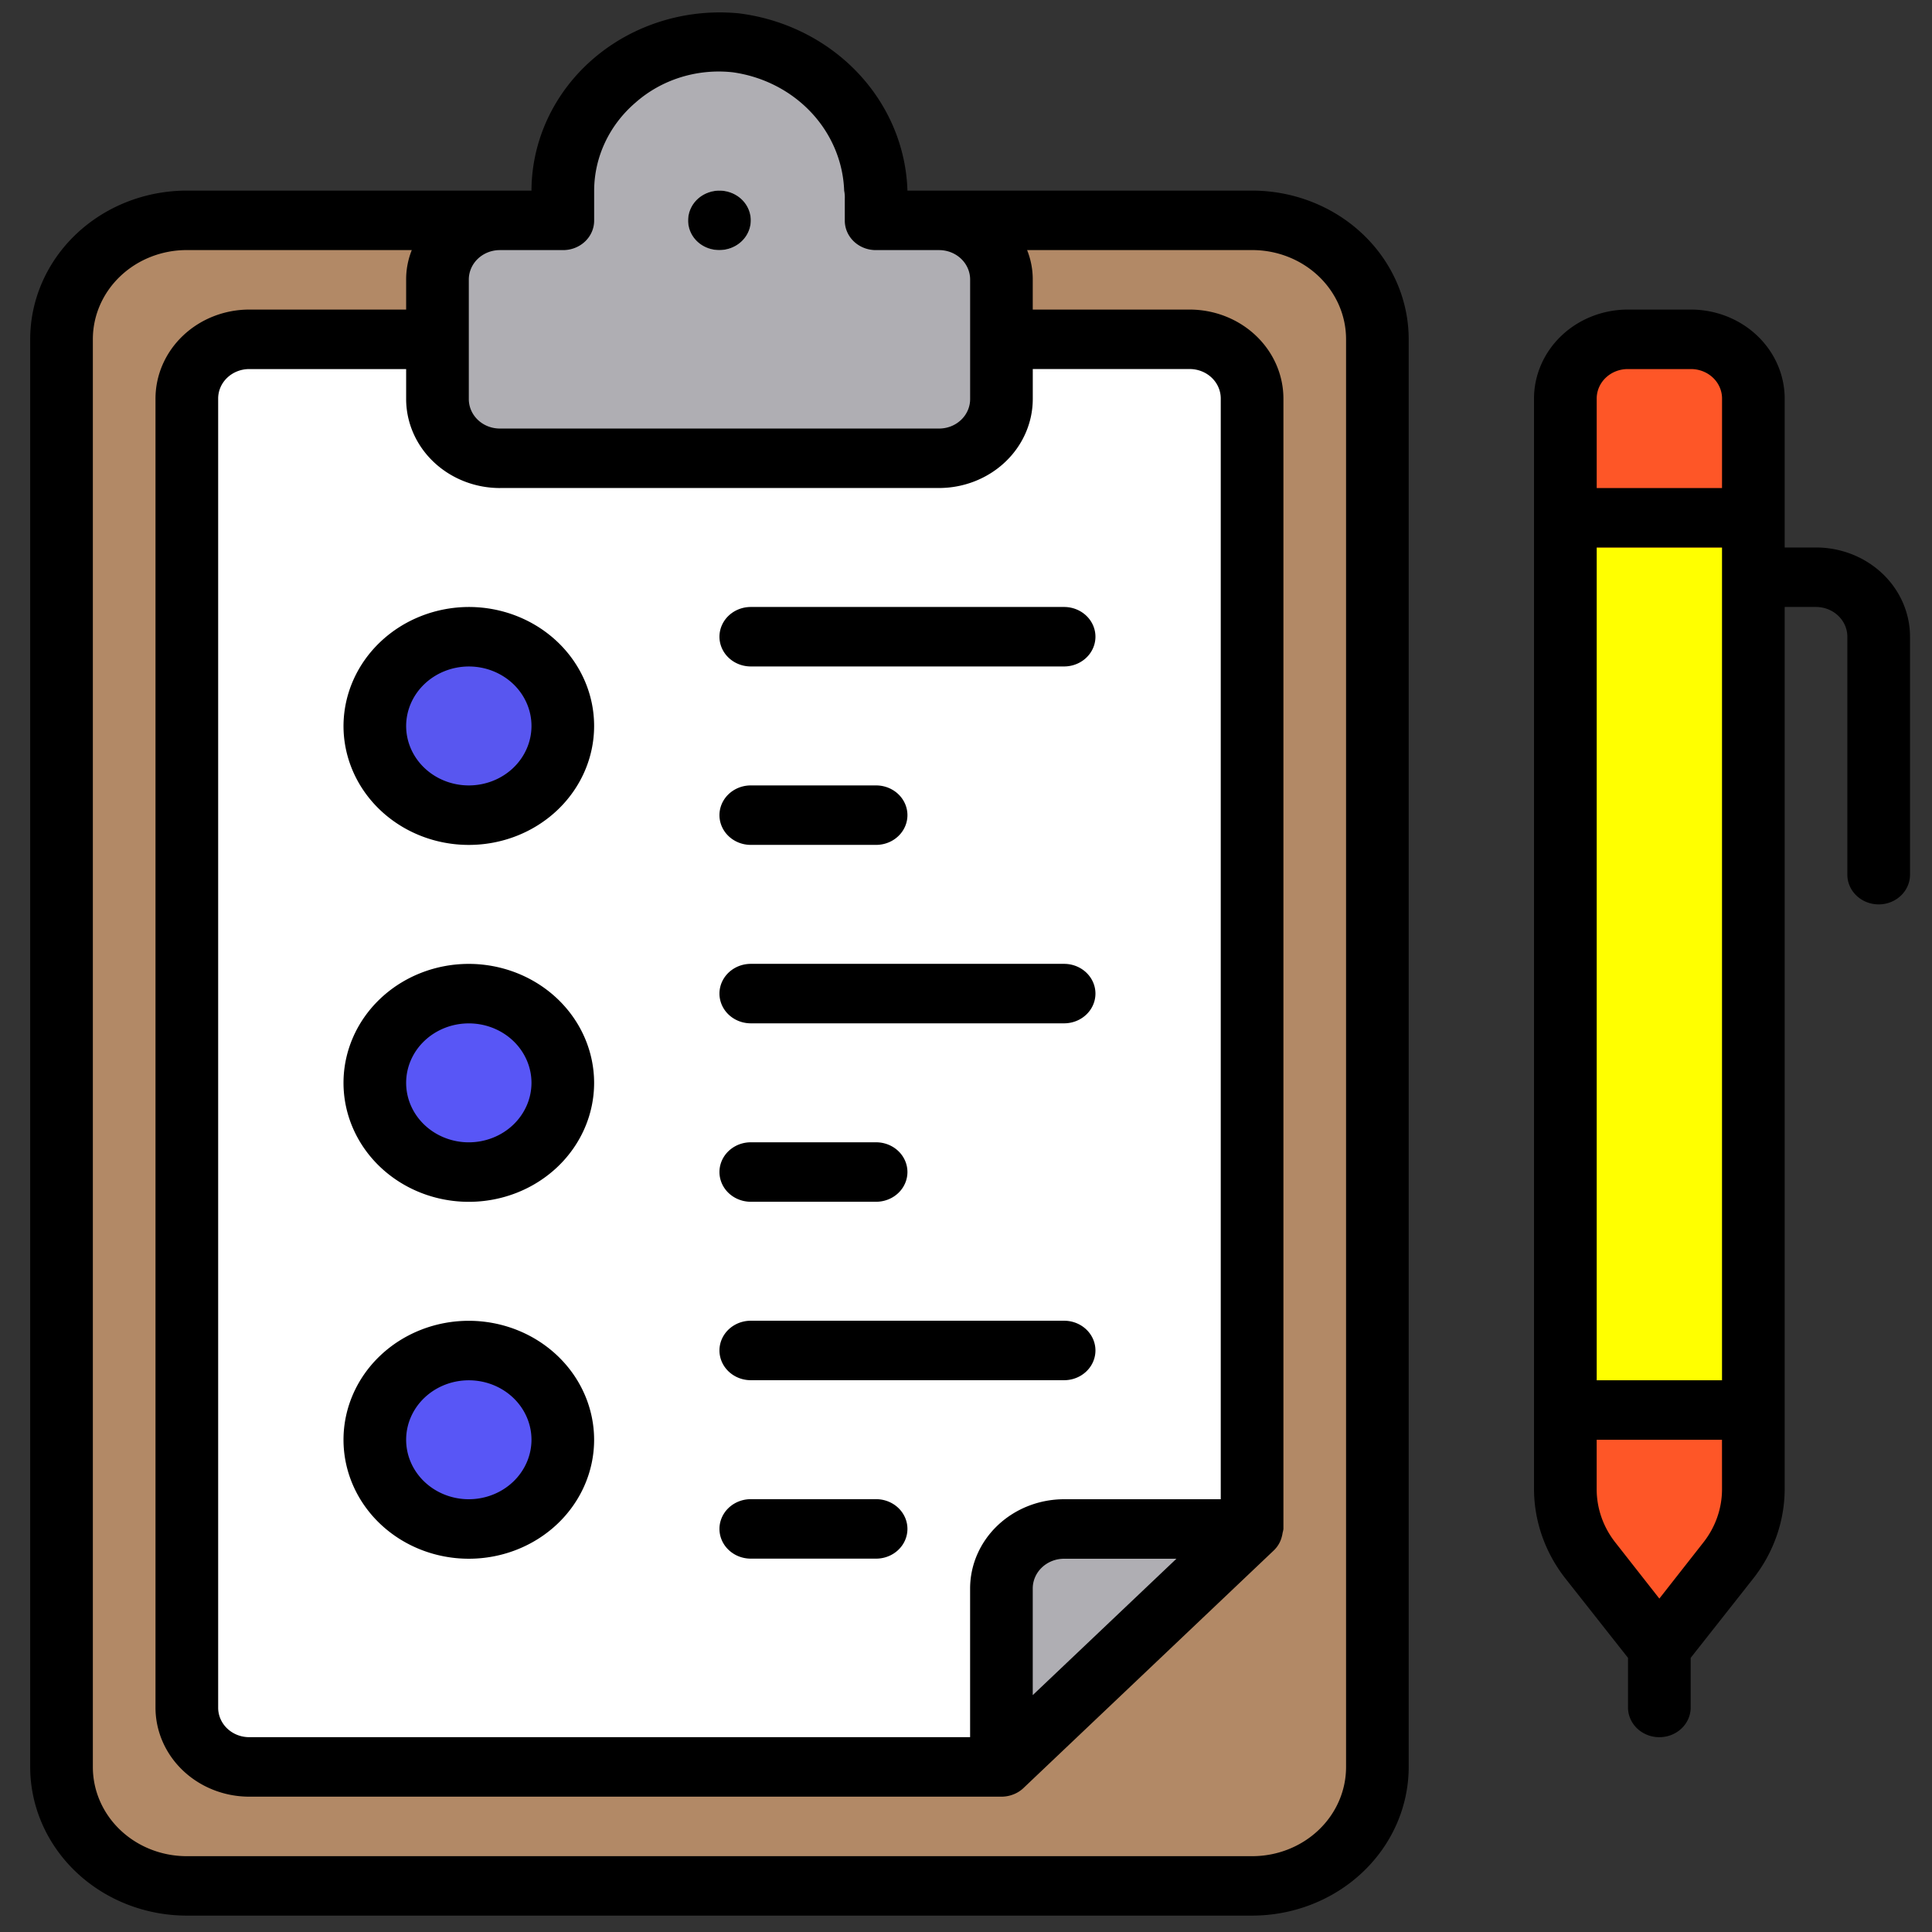 <?xml version="1.0" encoding="UTF-8" standalone="no"?>
<svg
   xmlns:dc="http://purl.org/dc/elements/1.1/"
   xmlns:cc="http://creativecommons.org/ns#"
   xmlns:rdf="http://www.w3.org/1999/02/22-rdf-syntax-ns#"
   xmlns:svg="http://www.w3.org/2000/svg"
   xmlns="http://www.w3.org/2000/svg"
   xmlns:sodipodi="http://sodipodi.sourceforge.net/DTD/sodipodi-0.dtd"
   xmlns:inkscape="http://www.inkscape.org/namespaces/inkscape"
   data-name="Layer 1"
   viewBox="0 0 64 64"
   version="1.1"
   id="svg24"
   sodipodi:docname="task-list.svg"
   inkscape:version="0.92.3 (2405546, 2018-03-11)"
   width="64"
   height="64">
  <rect x="0" y="0" width="64" height="64" fill="#333333" stroke="none"/>
  <defs
     id="defs28" />
  <sodipodi:namedview
     pagecolor="#ffffff"
     bordercolor="#666666"
     borderopacity="1"
     objecttolerance="10"
     gridtolerance="10"
     guidetolerance="10"
     inkscape:pageopacity="0"
     inkscape:pageshadow="2"
     inkscape:window-width="1600"
     inkscape:window-height="829"
     id="namedview26"
     showgrid="false"
     inkscape:zoom="7.375"
     inkscape:cx="27.813459"
     inkscape:cy="36.288951"
     inkscape:window-x="0"
     inkscape:window-y="0"
     inkscape:window-maximized="1"
     inkscape:current-layer="svg24" />
  <rect
     width="43.59"
     height="55.173"
     x="2.038"
     y="7.299"
     rx="4.151"
     ry="3.941"
     id="rect2"
     style="fill:#b28966;stroke-width:2.022" />
  <path
     d="M 33.174,58.531 H 8.265 A 2.076,1.97 0 0 1 6.189,56.561 V 13.211 A 2.076,1.97 0 0 1 8.265,11.24 H 39.401 a 2.076,1.97 0 0 1 2.076,1.97 v 37.439"
     id="path4"
     inkscape:connector-curvature="0"
     style="fill:#ffffff;stroke-width:2.022" />
  <path
     d="M 29.022,7.299 V 6.595 a 5.393,5.119 0 0 0 -4.654,-5.182 5.19,4.927 0 0 0 -5.724,4.901 v 0.985 h -2.076 a 2.076,1.97 0 0 0 -2.076,1.97 v 3.941 a 2.076,1.97 0 0 0 2.076,1.97 H 31.098 a 2.076,1.97 0 0 0 2.076,-1.97 V 9.27 A 2.076,1.97 0 0 0 31.098,7.299 Z"
     id="path6"
     inkscape:connector-curvature="0"
     style="fill:#afaeb3;stroke-width:2.022" />
  <ellipse
     cx="23.833"
     cy="7.299"
     id="circle8"
     style="fill:#ffffff;stroke-width:2.022"
     rx="1.038"
     ry="0.985" />
  <path
     d="m 33.173,58.531 v -5.911 a 2.076,1.97 0 0 1 2.076,-1.97 h 6.227 z"
     id="path10"
     inkscape:connector-curvature="0"
     style="fill:#afaeb3;stroke-width:2.022" />
  <ellipse
     cx="15.53"
     cy="24.048"
     id="circle12"
     style="fill:#5856f0;fill-opacity:1;stroke-width:2.022"
     rx="3.114"
     ry="2.956" />
  <ellipse
     cx="15.53"
     cy="47.694"
     id="circle14"
     style="fill:#5856f6;fill-opacity:1;stroke-width:2.022"
     rx="3.114"
     ry="2.956" />
  <ellipse
     cx="15.53"
     cy="35.871"
     id="circle16"
     style="fill:#5856f6;fill-opacity:1;stroke-width:2.022"
     rx="3.114"
     ry="2.956" />
  <path
     d="m 58.082,13.211 v 36.119 a 4.086,3.879 0 0 1 -0.83,2.365 l -1.245,1.576 -1.038,1.32 -1.038,-1.32 -1.245,-1.576 A 4.086,3.879 0 0 1 51.855,49.329 V 13.211 a 2.082,1.976 0 0 1 2.076,-1.97 h 2.076 a 2.082,1.976 0 0 1 2.076,1.97 z"
     id="path18"
     style="fill:#ffff00;fill-opacity:1;stroke-width:2.022"
     inkscape:connector-curvature="0" />
  <path
     d="m 58.082,46.709 v 2.621 a 4.086,3.879 0 0 1 -0.83,2.365 l -2.283,2.897 -2.283,-2.897 a 4.086,3.879 0 0 1 -0.83,-2.365 v -2.621 z m 0,-33.498 v 4.926 h -6.227 v -4.926 a 2.082,1.976 0 0 1 2.076,-1.97 h 2.076 a 2.082,1.976 0 0 1 2.076,1.97 z"
     id="path20"
     style="fill:#fe5627;fill-opacity:1;stroke-width:2.022"
     inkscape:connector-curvature="0" />
  <path
     d="M 41.476,6.314 H 30.06 A 6.426,6.1 0 0 0 24.476,0.442 6.237,5.921 0 0 0 17.606,6.314 H 6.189 A 5.191,4.928 0 0 0 1,11.24 v 47.291 a 5.191,4.928 0 0 0 5.189,4.926 H 41.476 a 5.191,4.928 0 0 0 5.189,-4.926 V 11.24 A 5.191,4.928 0 0 0 41.476,6.314 Z M 15.53,12.225 V 9.27 a 1.028,0.976 0 0 1 1.038,-0.985 h 2.076 a 1.028,0.976 0 0 0 1.038,-0.985 v -0.985 a 4.155,3.944 0 0 1 1.37,-2.916 4.045,3.84 0 0 1 3.217,-1.005 4.321,4.102 0 0 1 3.695,3.921 1.275,1.21 0 0 1 0.021,0.276 v 0.709 a 1.028,0.976 0 0 0 1.038,0.985 h 2.076 a 1.028,0.976 0 0 1 1.038,0.985 v 3.941 a 1.028,0.976 0 0 1 -1.038,0.985 H 16.568 a 1.028,0.976 0 0 1 -1.038,-0.985 z m 1.038,3.941 H 31.098 a 3.109,2.952 0 0 0 3.114,-2.956 v -0.985 h 5.189 a 1.028,0.976 0 0 1 1.038,0.985 v 36.454 h -5.189 a 3.117,2.959 0 0 0 -3.114,2.956 v 4.926 H 8.265 A 1.028,0.976 0 0 1 7.227,56.561 V 13.211 a 1.028,0.976 0 0 1 1.038,-0.985 h 5.189 v 0.985 a 3.109,2.952 0 0 0 3.114,2.956 z m 22.403,35.469 -4.76,4.518 v -3.533 a 1.039,0.986 0 0 1 1.038,-0.985 z m 5.619,6.897 a 3.109,2.952 0 0 1 -3.114,2.956 H 6.189 A 3.109,2.952 0 0 1 3.076,58.531 V 11.24 A 3.109,2.952 0 0 1 6.189,8.284 H 13.641 A 2.877,2.731 0 0 0 13.454,9.27 V 10.255 H 8.265 a 3.109,2.952 0 0 0 -3.114,2.956 v 43.35 a 3.109,2.952 0 0 0 3.114,2.956 H 33.173 a 1.038,0.985 0 0 0 0.394,-0.074 1.014,0.963 0 0 0 0.356,-0.23 l 8.272,-7.852 a 1.012,0.96 0 0 0 0.268,-0.462 0.96,0.911 0 0 0 0.025,-0.122 0.985,0.935 0 0 0 0.027,-0.127 V 13.211 A 3.109,2.952 0 0 0 39.401,10.255 H 34.211 V 9.27 A 2.877,2.731 0 0 0 34.024,8.284 h 7.452 a 3.109,2.952 0 0 1 3.114,2.956 z M 23.833,8.284 A 1.038,0.985 0 1 0 22.795,7.299 1.028,0.976 0 0 0 23.833,8.284 Z M 11.379,24.048 a 4.151,3.941 0 1 0 4.151,-3.941 4.164,3.953 0 0 0 -4.151,3.941 z m 4.151,-1.97 a 2.076,1.97 0 1 1 -2.076,1.97 2.082,1.976 0 0 1 2.076,-1.97 z m 0,21.675 a 4.151,3.941 0 1 0 4.151,3.941 4.156,3.945 0 0 0 -4.151,-3.941 z m 0,5.911 a 2.076,1.97 0 1 1 2.076,-1.97 2.078,1.973 0 0 1 -2.076,1.97 z m 0,-17.734 a 4.151,3.941 0 1 0 4.151,3.941 4.156,3.945 0 0 0 -4.151,-3.941 z m 0,5.911 a 2.076,1.97 0 1 1 2.076,-1.97 2.078,1.973 0 0 1 -2.076,1.97 z m 9.341,-15.764 h 10.379 a 1.038,0.985 0 0 0 0,-1.97 H 24.871 a 1.038,0.985 0 0 0 0,1.97 z m 0,5.911 h 4.151 a 1.038,0.985 0 0 0 0,-1.97 h -4.151 a 1.038,0.985 0 0 0 0,1.97 z m 0,5.911 h 10.379 a 1.038,0.985 0 0 0 0,-1.97 H 24.871 a 1.038,0.985 0 0 0 0,1.97 z m 0,5.911 h 4.151 a 1.038,0.985 0 0 0 0,-1.97 h -4.151 a 1.038,0.985 0 0 0 0,1.97 z m 0,5.911 h 10.379 a 1.038,0.985 0 0 0 0,-1.97 H 24.871 a 1.038,0.985 0 0 0 0,1.97 z m 0,5.911 h 4.151 a 1.038,0.985 0 0 0 0,-1.97 h -4.151 a 1.038,0.985 0 0 0 0,1.97 z M 60.158,18.137 h -1.038 v -4.926 a 3.109,2.952 0 0 0 -3.114,-2.956 h -2.076 a 3.109,2.952 0 0 0 -3.114,2.956 v 36.119 a 5.243,4.978 0 0 0 1.038,2.956 l 2.076,2.633 v 1.643 a 1.038,0.985 0 0 0 2.076,0 v -1.643 l 2.076,-2.633 a 5.243,4.978 0 0 0 1.038,-2.956 V 20.107 h 1.038 a 1.039,0.986 0 0 1 1.038,0.985 v 7.882 a 1.038,0.985 0 0 0 2.076,0 v -7.882 a 3.117,2.959 0 0 0 -3.114,-2.956 z m -3.114,31.193 a 3.109,2.951 0 0 1 -0.623,1.773 l -1.453,1.852 -1.453,-1.852 a 3.109,2.951 0 0 1 -0.623,-1.773 v -1.635 h 4.151 z m 0,-3.606 H 52.893 V 18.137 h 4.151 z m 0,-29.557 h -4.151 v -2.956 a 1.028,0.976 0 0 1 1.038,-0.985 h 2.076 a 1.028,0.976 0 0 1 1.038,0.985 z"
     id="path22"
     inkscape:connector-curvature="0"
     style="stroke-width:2.022" />
</svg>
